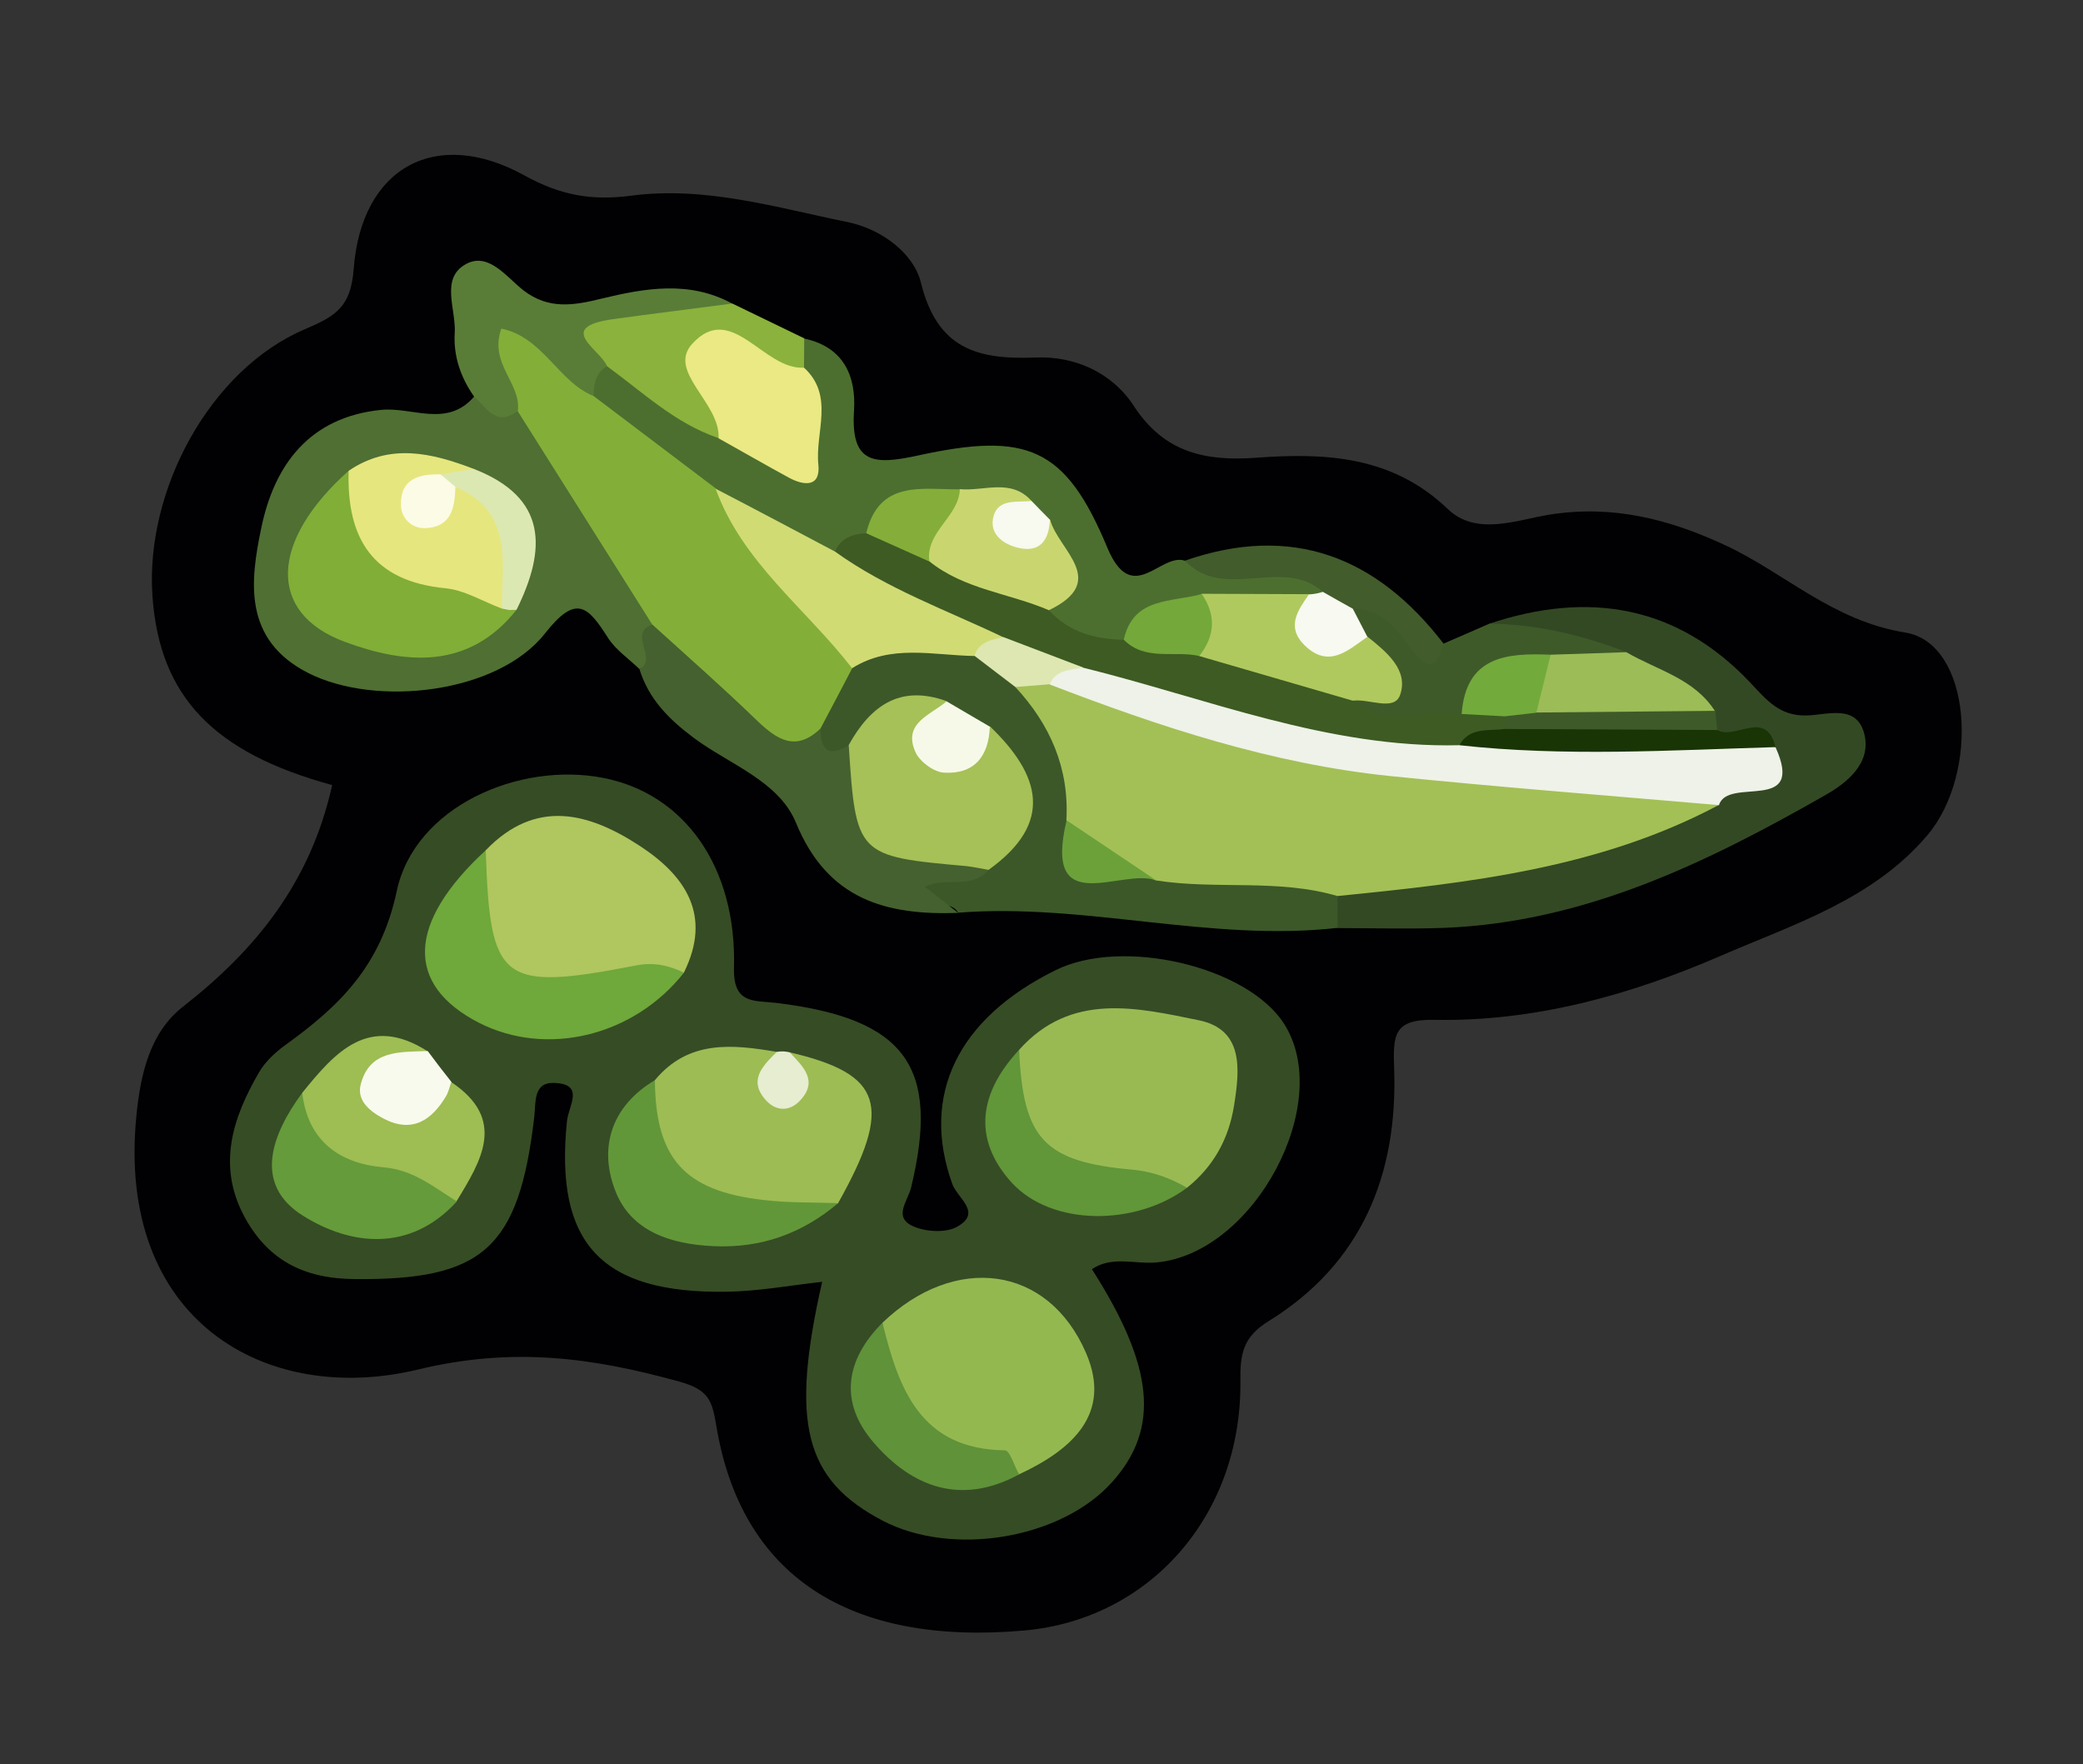 <?xml version="1.0" encoding="utf-8"?>
<!-- Generator: Adobe Illustrator 23.0.2, SVG Export Plug-In . SVG Version: 6.00 Build 0)  -->
<svg version="1.1" id="Camada_1" xmlns="http://www.w3.org/2000/svg" xmlns:xlink="http://www.w3.org/1999/xlink" x="0px" y="0px"
	 viewBox="0 0 98.76 83.64" style="enable-background:new 0 0 98.76 83.64;" xml:space="preserve">
<rect x="0" y="0" width="98.76" height="83.64" fill="#333333" stroke="none"/>
<style type="text/css">
	.st0{fill:#010002;}
	.st1{fill:#364C25;}
	.st2{fill:#4F6F33;}
	.st3{fill:#334924;}
	.st4{fill:#4C6F2F;}
	.st5{fill:#3C5829;}
	.st6{fill:#45612F;}
	.st7{fill:#597D37;}
	.st8{fill:#8BB23C;}
	.st9{fill:#3F5A29;}
	.st10{fill:#425C2C;}
	.st11{fill:#99BA53;}
	.st12{fill:#94B850;}
	.st13{fill:#B0C65E;}
	.st14{fill:#9DBC54;}
	.st15{fill:#6FA83B;}
	.st16{fill:#9EBD53;}
	.st17{fill:#629739;}
	.st18{fill:#659B3A;}
	.st19{fill:#619639;}
	.st20{fill:#5F9239;}
	.st21{fill:#F8FAED;}
	.st22{fill:#E6EDD1;}
	.st23{fill:#83AF38;}
	.st24{fill:#81AE37;}
	.st25{fill:#E6E67E;}
	.st26{fill:#DCE8B2;}
	.st27{fill:#A3C056;}
	.st28{fill:#EFF2E8;}
	.st29{fill:#9CBC57;}
	.st30{fill:#193405;}
	.st31{fill:#3D5B23;}
	.st32{fill:#D1DB74;}
	.st33{fill:#EAE984;}
	.st34{fill:#B0C95E;}
	.st35{fill:#C9D670;}
	.st36{fill:#74A83A;}
	.st37{fill:#84AE39;}
	.st38{fill:#F8F9F0;}
	.st39{fill:#F8F9EF;}
	.st40{fill:#A5C157;}
	.st41{fill:#F7F9E8;}
	.st42{fill:#6CA13A;}
	.st43{fill:#DEE7B1;}
	.st44{fill:#73AA3C;}
	.st45{fill:#FCFBE5;}
</style>
<g>
	<path class="st0" d="M15.75,37.22c-5.61-1.53-8.18-4.18-8.52-8.94c-0.36-5.05,2.74-10.76,7.22-12.67c1.48-0.63,2.18-1.05,2.32-2.86
		c0.36-4.8,3.88-6.76,8.1-4.43c1.72,0.95,3.2,1.2,5.04,0.96c3.52-0.47,6.89,0.56,10.28,1.25c1.66,0.34,3.15,1.53,3.47,2.86
		c0.77,3.14,2.66,3.67,5.43,3.56c1.85-0.08,3.63,0.7,4.67,2.3c1.44,2.21,3.38,2.63,5.82,2.45c3.25-0.24,6.43-0.09,9.06,2.43
		c1.35,1.3,3.27,0.52,4.82,0.27c3.01-0.48,5.7,0.22,8.34,1.45c2.85,1.33,5.08,3.58,8.54,4.14c3.13,0.51,3.55,6.64,1.04,9.61
		c-2.6,3.06-6.35,4.22-9.81,5.72c-4.29,1.86-8.83,3.12-13.57,3.03c-1.97-0.04-1.95,0.77-1.9,2.35c0.17,4.99-1.54,9.2-5.93,11.92
		c-1.24,0.76-1.38,1.56-1.36,2.89c0.05,6.34-4.3,11.26-10.24,11.79c-8.34,0.74-13.44-2.61-14.61-9.72c-0.2-1.19-0.36-1.69-1.75-2.08
		c-4.13-1.14-7.89-1.66-12.4-0.57c-7.18,1.73-14.32-2.31-13.34-12.06c0.2-2.01,0.66-3.93,2.2-5.14
		C12.1,45.05,14.72,41.86,15.75,37.22z"/>
	<path class="st1" d="M38.98,60.77c-1.53,0.17-3.03,0.45-4.54,0.47c-5.94,0.09-8.15-2.3-7.56-8.08c0.07-0.74,0.88-1.78-0.63-1.82
		c-0.97-0.02-0.84,0.91-0.92,1.62c-0.73,6.27-2.47,7.74-8.53,7.68c-2.45-0.02-4.15-0.94-5.25-3.03c-1.25-2.39-0.51-4.64,0.73-6.77
		c0.29-0.5,0.76-0.94,1.24-1.29c2.57-1.85,4.53-3.74,5.29-7.3c0.85-4.01,5.8-6.15,9.79-5.37c3.83,0.74,6.33,4.2,6.2,8.99
		c-0.05,1.77,0.97,1.55,2.03,1.68c6.11,0.75,7.75,3.02,6.37,8.74c-0.15,0.64-0.87,1.41,0.08,1.84c0.59,0.27,1.54,0.33,2.08,0.04
		c1.24-0.68,0.03-1.36-0.21-2.04c-1.51-4.2,0.25-7.85,4.91-10.14c3.16-1.56,9.06-0.18,10.81,2.53c2.42,3.74-1.39,10.89-6.02,11.33
		c-1.02,0.1-2.11-0.33-3.08,0.32c2.95,4.62,3.23,7.54,0.98,10.07c-2.41,2.72-7.59,3.59-10.91,1.85
		C38.14,70.15,37.46,67.46,38.98,60.77z"/>
	<path class="st2" d="M30.32,31.72c-0.51-0.49-1.13-0.91-1.5-1.49c-0.95-1.49-1.5-2.08-2.98-0.2c-2.24,2.85-8,3.51-11.22,1.88
		c-3.11-1.58-2.76-4.36-2.23-6.89c0.61-2.94,2.25-5.25,5.7-5.59c1.46-0.14,3.12,0.86,4.39-0.63c0.91-0.17,1.58,1,2.56,0.45
		c3.09,2.65,4.06,6.64,6.28,9.85C31.17,30.03,31.95,31.33,30.32,31.72z"/>
	<path class="st3" d="M70.61,29.57c4.7-1.57,8.92-0.88,12.4,2.82c0.76,0.81,1.37,1.56,2.64,1.53c0.98-0.02,2.4-0.57,2.75,0.91
		c0.32,1.37-0.85,2.29-1.83,2.85c-5.64,3.22-11.44,6.05-18.11,6.31c-1.68,0.06-3.36,0.01-5.04,0.01c-0.43-0.51-0.41-1.04-0.11-1.59
		c4.3-1.79,9.04-1.8,13.43-3.28c1.24-0.42,2.48-0.82,3.71-1.25c1.04-0.69,2.49-0.78,3.09-2.08c-0.52-0.72-1.44-0.36-2.04-0.79
		c-0.28-0.17-0.53-0.38-0.76-0.62c-1.15-1.41-2.8-2.06-4.38-2.83C74.48,30.79,72.23,31.09,70.61,29.57z"/>
	<path class="st4" d="M38.13,16.05c1.87,0.4,2.47,1.78,2.36,3.44c-0.16,2.52,0.98,2.55,3.01,2.11c5.2-1.14,7.01-0.41,9,4.36
		c1.18,2.83,2.51,0.24,3.67,0.62c2.17,0.7,4.8-0.99,6.67,1.27c-0.14,0.39-0.39,0.67-0.77,0.85c-1.46,0.58-3,0.35-4.51,0.43
		c-1.62,0.02-2.99,0.72-4.32,1.58c-1.53,0.44-2.78,0.09-3.66-1.3c0.15-1.42,0.72-2.87-0.29-4.2c-0.26-0.35-0.56-0.66-0.93-0.89
		c-0.95-0.49-1.98-0.34-2.98-0.35c-1.61-0.09-2.96,0.47-4.09,1.61c-0.54,0.4-1.13,0.71-1.79,0.86c-2.48,0.15-4.03-1.7-5.95-2.75
		c-1.93-1.66-4.67-2.35-5.89-4.87c-0.06-0.75,0.1-1.39,0.89-1.7c2.35,0.17,3.78,2.17,5.83,2.93c1.12,0.26,2.1,1.82,3.16,1.06
		c1.19-0.85,0.29-2.4,0.21-3.65C37.7,16.94,37.79,16.46,38.13,16.05z"/>
	<path class="st5" d="M63.41,42.48c0,0.5,0.01,1.01,0.01,1.51c-6.04,0.68-11.97-1.19-17.99-0.72c-0.48-0.85-2.28,0.19-2.1-1.15
		c0.18-1.36,1.92-0.99,2.84-1.62c2.47-1.53,2.06-3.31,0.44-5.18c-0.66-0.65-1.43-1.08-2.37-1.19c-1.66-0.28-2.62,0.98-3.8,1.75
		c-1.47,0.69-1.99-0.06-2.15-1.4c0.05-1.47,0.9-2.49,1.95-3.38c1.75-1.21,3.69-1.12,5.66-0.84c1.18,0.27,2.09,0.98,2.94,1.8
		c1.81,1.8,2.69,3.96,2.5,6.53c-0.31,3.99,2.72,1.73,4.26,2.24C58.27,41.06,61.22,39.99,63.41,42.48z"/>
	<path class="st6" d="M46.87,41.24c-0.81,0.95-2.03,0.31-3.02,0.8c0.54,0.43,1.06,0.83,1.58,1.24c-3.41,0.12-6.19-0.62-7.69-4.27
		c-0.81-1.98-3.16-2.77-4.85-4.03c-1.19-0.89-2.13-1.84-2.57-3.25c0.91-0.51-0.58-1.69,0.6-2.12c1.78-0.11,2.8,1.16,3.86,2.24
		c1.18,1.22,2.49,2.19,4.12,2.69c0,1.02,0.39,1.38,1.34,0.79C41.22,38.68,43.87,40.16,46.87,41.24z"/>
	<path class="st7" d="M28.78,17.36c-0.54,0.32-0.63,0.85-0.64,1.41c-0.59,0.33-1.18,0.14-1.56-0.27c-1.88-2.07-1.53,0.33-2.04,0.99
		c-1.03,0.77-1.48-0.18-2.07-0.7c-0.63-0.9-0.98-1.92-0.91-3.01c0.07-1.12-0.7-2.58,0.53-3.26c1.07-0.59,1.93,0.62,2.72,1.24
		c1.2,0.93,2.4,0.72,3.7,0.4c2.07-0.5,4.17-0.87,6.2,0.23C33.14,16.17,29.87,14.58,28.78,17.36z"/>
	<path class="st8" d="M28.78,17.36c-0.32-0.8-2.49-1.84,0.29-2.23c1.88-0.26,3.77-0.49,5.65-0.74c1.14,0.55,2.27,1.1,3.41,1.65
		c0,0.46-0.01,0.92-0.01,1.38c-1.27,1.08-2.41-0.34-3.63-0.27c-1.01,1.15,0.68,2.55-0.42,3.62C32.02,20.08,30.48,18.6,28.78,17.36z"
		/>
	<path class="st9" d="M70.61,29.57c2.26,0.02,4.41,0.54,6.51,1.35c-0.81,1.06-2,0.97-3.14,1.06c-2.23-0.37-3.56,1.17-5.03,2.41
		c-1.62,0.55-3.22,0.73-4.72-0.35c-0.83-1.19,2.14-2.18,0.19-3.44c-0.34-0.57-0.65-1.14-0.36-1.82c2.19-1.28,2.53,2.15,4.39,1.73
		C69.16,30.2,69.89,29.89,70.61,29.57z"/>
	<path class="st10" d="M68.44,30.51c-0.33,1.3-0.87,1.2-1.55,0.23c-0.68-0.97-1.42-1.87-2.75-1.88c-0.81,0.33-1.19-0.1-1.42-0.8
		c-1.91-1.7-4.69,0.48-6.54-1.48C61.25,24.82,65.26,26.38,68.44,30.51z"/>
	<path class="st11" d="M48.32,49.77c2.46-2.75,5.58-2,8.52-1.4c2.14,0.44,1.94,2.34,1.67,4.04c-0.25,1.58-0.97,2.89-2.23,3.9
		c-1.41,0.37-2.82,0.3-4.21-0.04C48.59,55.44,47.43,53.42,48.32,49.77z"/>
	<path class="st12" d="M41.84,62.71c3.42-3.28,7.84-2.75,9.65,1.43c1.26,2.91-0.7,4.61-3.18,5.76
		C42.61,68.42,41.69,67.41,41.84,62.71z"/>
	<path class="st13" d="M23.03,40.31c2.38-2.47,4.89-1.79,7.33-0.19c2.16,1.42,3.4,3.29,2.07,5.98c-1.45,0.54-2.92,0.99-4.5,1.04
		C22.77,47.32,21.26,45.24,23.03,40.31z"/>
	<path class="st14" d="M37.44,49.89c4.42,1.03,4.9,2.52,2.29,7.16c-2.2,0.65-4.37,1.12-6.56-0.1c-2.39-1.33-3.76-2.96-2.12-5.74
		c1.59-1.92,3.67-1.7,5.79-1.34c0.18,0.18-0.05,0.68,0.44,0.57C37.34,50.42,37.36,50.07,37.44,49.89z"/>
	<path class="st15" d="M23.03,40.31c0.2,6.26,0.72,6.7,7.08,5.47c0.91-0.18,1.58-0.01,2.32,0.33c-2.37,3.01-6.5,4.02-9.72,2.38
		C19.19,46.68,19.3,43.75,23.03,40.31z"/>
	<path class="st16" d="M14.33,51.81c1.56-1.93,3.15-3.74,5.93-1.98c-0.41,0.66-1.41,0.76-1.6,1.77c1,0.81,1.83-0.18,2.72-0.31
		c2.66,1.77,1.45,3.72,0.26,5.67c-2.07,0.27-3.86-0.7-5.65-1.45C14.41,54.85,13.77,53.55,14.33,51.81z"/>
	<path class="st17" d="M31.05,51.21c0.03,3.71,1.39,5.25,5.14,5.68c1.17,0.14,2.37,0.11,3.55,0.15c-1.71,1.44-3.64,2.14-5.9,2.04
		c-2.05-0.09-3.95-0.71-4.68-2.66C28.38,54.38,29,52.43,31.05,51.21z"/>
	<path class="st18" d="M14.33,51.81c0.26,2.28,1.77,3.35,3.84,3.53c1.44,0.12,2.39,0.94,3.49,1.62c-2.22,2.43-5.04,2.09-7.29,0.68
		C11.98,56.15,12.88,53.78,14.33,51.81z"/>
	<path class="st19" d="M48.32,49.77c0.18,4.21,1.17,5.31,5.34,5.68c0.98,0.09,1.8,0.39,2.62,0.86c-2.45,1.83-6.43,1.83-8.32-0.25
		C46.06,53.96,46.46,51.76,48.32,49.77z"/>
	<path class="st20" d="M41.84,62.71c0.77,3.13,1.79,6,5.81,6.05c0.23,0,0.44,0.75,0.67,1.14c-2.73,1.48-5.06,0.63-6.9-1.51
		C39.78,66.49,40.07,64.48,41.84,62.71z"/>
	<path class="st21" d="M21.4,51.29c-0.08,0.22-0.13,0.46-0.24,0.66c-0.68,1.15-1.6,1.78-2.94,1.1c-0.64-0.33-1.32-0.85-1.12-1.63
		c0.42-1.66,1.87-1.54,3.18-1.59C20.64,50.32,21.02,50.81,21.4,51.29z"/>
	<path class="st22" d="M37.44,49.89c0.64,0.68,1.4,1.37,0.45,2.33c-0.47,0.47-1.08,0.46-1.54-0.02c-0.91-0.96-0.2-1.66,0.48-2.33
		C37.04,49.83,37.24,49.84,37.44,49.89z"/>
	<path class="st23" d="M24.55,19.5c0.19-1.32-1.38-2.24-0.78-3.92c1.99,0.41,2.7,2.53,4.38,3.2c1.93,1.46,3.86,2.92,5.79,4.38
		c2.09,2.89,5.54,4.75,6.47,8.51c-0.5,0.96-1,1.91-1.51,2.87c-1.17,1.12-2.06,0.53-3.02-0.39c-1.61-1.56-3.3-3.04-4.96-4.55
		C28.8,26.23,26.67,22.87,24.55,19.5z"/>
	<path class="st24" d="M24.49,28.91c-2.27,2.86-5.28,2.58-8.14,1.52c-3.7-1.37-3.55-4.78,0.18-8.11c1.14,3.56,4.27,4.63,7.31,5.8
		C24.07,28.37,24.29,28.63,24.49,28.91z"/>
	<path class="st25" d="M23.79,28.85c-0.89-0.33-1.75-0.87-2.66-0.96c-3.46-0.33-4.7-2.36-4.6-5.57c1.96-1.33,3.94-0.85,5.93-0.09
		c-0.19,0.55-0.76,0.48-1.13,0.71c-0.17,0.11-0.52,0.2-0.54,0.33c-0.03,0.23,0.16,0.19,0.41-0.03c0.35-0.32,0.79-0.38,1.26-0.23
		C25.12,24.45,24.93,26.54,23.79,28.85z"/>
	<path class="st26" d="M20.89,22.49c0.52-0.09,1.05-0.17,1.57-0.26c3.51,1.36,3.45,3.81,2.03,6.68c0,0-0.35,0.01-0.35,0.01
		s-0.35-0.07-0.35-0.07c0.02-2.21,0.54-4.62-2.21-5.77C21.02,23.28,20.85,23.01,20.89,22.49z"/>
	<path class="st27" d="M63.41,42.48c-2.81-0.83-5.75-0.29-8.6-0.74c-1.64-0.61-3.66-0.66-4.25-2.85c0.14-2.47-0.77-4.54-2.42-6.32
		c0.39-0.58,0.98-0.78,1.64-0.85c6.15,1.71,12.18,3.88,18.63,4.44c2.5,0.22,4.98,0.16,7.46,0.31c2.01,0.12,4.08,0.03,5.63,1.69
		C75.85,41.17,69.64,41.86,63.41,42.48z"/>
	<path class="st28" d="M81.5,38.17c-5.2-0.45-10.41-0.85-15.61-1.38c-5.6-0.58-10.9-2.33-16.12-4.34c-0.11-1.19,0.77-1.26,1.58-1.4
		c4.06,0.26,7.83,1.85,11.73,2.79c2.24,0.54,4.38,0.9,6.65,0.65c4.85-0.23,9.71-0.55,14.45,0.93C85.62,38.61,81.92,36.79,81.5,38.17
		z"/>
	<path class="st29" d="M73.51,31.04c1.2-0.04,2.4-0.08,3.6-0.12c1.45,0.85,3.21,1.24,4.2,2.79c-2.61,1.75-5.44,0.74-8.2,0.63
		C71.61,33.04,72.62,32.05,73.51,31.04z"/>
	<path class="st30" d="M84.18,35.42c-5,0.15-10,0.46-14.99-0.09c0.16-1.58,1.38-1.43,2.46-1.5c3.19,1.1,6.57-0.18,9.77,0.78
		C82.27,35.11,83.73,33.57,84.18,35.42z"/>
	<path class="st9" d="M81.42,34.61c-3.36-0.02-6.72-0.03-10.08-0.05c-0.2-0.31-0.19-0.6,0.07-0.88c0.5-0.25,0.97-0.21,1.43,0.1
		c2.83-0.03,5.66-0.05,8.49-0.08C81.35,34.01,81.39,34.31,81.42,34.61z"/>
	<path class="st31" d="M71.34,33.96c0,0.2,0,0.4,0.01,0.6c-0.77,0.11-1.66-0.11-2.16,0.77c-6.23,0.15-11.95-2.22-17.85-3.68
		c-1.27-0.51-2.79,0.12-3.96-0.85c-2.66-1.45-6.17-1.47-7.79-4.65c0.28-0.66,0.84-0.83,1.48-0.87c1.31-0.65,2.28,0.34,3.39,0.7
		c1.68,1.13,4.01,1.1,5.28,2.96c0.96,1.04,2.19,1.37,3.55,1.39c1.28-0.31,2.54-0.2,3.81,0.11c2.35,0.93,5.23,0.54,7.06,2.79
		c1.59,1.3,3.43,0.44,5.15,0.63C70.01,33.32,70.69,33.29,71.34,33.96z"/>
	<path class="st32" d="M39.59,26.15c2.46,1.77,5.3,2.78,8,4.07c-0.23,0.67-1.07,0.36-1.39,0.88c-1.96-0.03-3.96-0.58-5.8,0.58
		c-2.18-2.82-5.2-5.01-6.47-8.51C35.82,24.15,37.7,25.15,39.59,26.15z"/>
	<path class="st33" d="M34.07,20.78c0.09-1.69-2.46-3.16-1.25-4.48c1.87-2.05,3.38,1.26,5.3,1.13c1.46,1.34,0.52,3.06,0.68,4.6
		c0.11,1.08-0.68,1-1.39,0.62C36.29,22.04,35.18,21.4,34.07,20.78z"/>
	<path class="st34" d="M64.14,33.22c-2.43-0.71-4.86-1.41-7.29-2.12c-0.42-1-0.42-1.98,0.12-2.95c1.7,0.01,3.39,0.01,5.09,0.02
		c0.34,1.48,1.45,1.89,2.77,2.01c0.9,0.72,1.97,1.58,1.55,2.77C66.1,33.74,64.91,33.11,64.14,33.22z"/>
	<path class="st35" d="M49.73,28.93c-1.88-0.81-4.01-0.98-5.67-2.32c-1.1-1.81,0.44-2.5,1.45-3.42c1.15,0.11,2.42-0.53,3.4,0.56
		c-0.4,0.98,0.07,1.1,0.88,0.89C50.17,26.08,52.62,27.54,49.73,28.93z"/>
	<path class="st36" d="M56.98,28.16c0.69,1.01,0.63,1.99-0.12,2.94c-1.19-0.27-2.55,0.26-3.58-0.77
		C53.73,28.28,55.56,28.57,56.98,28.16z"/>
	<path class="st37" d="M45.51,23.2c-0.06,1.32-1.63,2-1.45,3.42c-1-0.45-1.99-0.89-2.99-1.34C41.68,22.74,43.7,23.21,45.51,23.2z"/>
	<path class="st38" d="M64.83,30.19c-0.93,0.65-1.83,1.52-2.98,0.4c-0.88-0.87-0.32-1.65,0.21-2.41c0.22-0.01,0.44-0.05,0.66-0.12
		c0.47,0.27,0.95,0.54,1.42,0.8C64.37,29.3,64.6,29.75,64.83,30.19z"/>
	<path class="st39" d="M49.78,24.64c-0.05,0.99-0.48,1.59-1.55,1.32c-0.73-0.19-1.35-0.69-1.12-1.5c0.24-0.84,1.13-0.63,1.8-0.71
		C49.2,24.05,49.49,24.35,49.78,24.64z"/>
	<path class="st40" d="M46.87,41.24c-0.35-0.06-0.71-0.14-1.06-0.18c-5.18-0.46-5.23-0.5-5.57-5.74c1.03-1.85,2.42-2.88,4.64-2.08
		c0.22,0.65-0.58,1.53,0.19,1.94c0.68,0.37,1.22-0.53,1.87-0.74C49.32,36.73,50,39,46.87,41.24z"/>
	<path class="st41" d="M46.93,34.45c-0.05,1.41-0.74,2.27-2.18,2.18c-0.48-0.03-1.14-0.52-1.34-0.96c-0.63-1.39,0.7-1.76,1.47-2.42
		C45.56,33.65,46.25,34.05,46.93,34.45z"/>
	<path class="st42" d="M50.57,38.89c1.42,0.95,2.83,1.9,4.25,2.85C53.18,41.12,49.43,43.66,50.57,38.89z"/>
	<path class="st43" d="M46.2,31.09c0.22-0.67,0.81-0.77,1.39-0.88c1.25,0.48,2.5,0.95,3.75,1.43c-0.58,0.15-1.27,0.09-1.57,0.8
		c-0.54,0.04-1.08,0.09-1.63,0.13C47.5,32.08,46.85,31.59,46.2,31.09z"/>
	<path class="st44" d="M71.34,33.96c-0.68-0.04-1.36-0.07-2.04-0.11c0.2-2.74,2.13-2.9,4.22-2.81c-0.23,0.92-0.45,1.84-0.68,2.75
		C72.34,33.85,71.84,33.9,71.34,33.96z"/>
	<path class="st45" d="M20.89,22.49c0.23,0.2,0.47,0.39,0.7,0.59c-0.02,1-0.2,1.92-1.44,1.96c-0.63,0.02-1.13-0.48-1.14-1.08
		C18.97,22.71,19.85,22.46,20.89,22.49z"/>
</g>
</svg>
